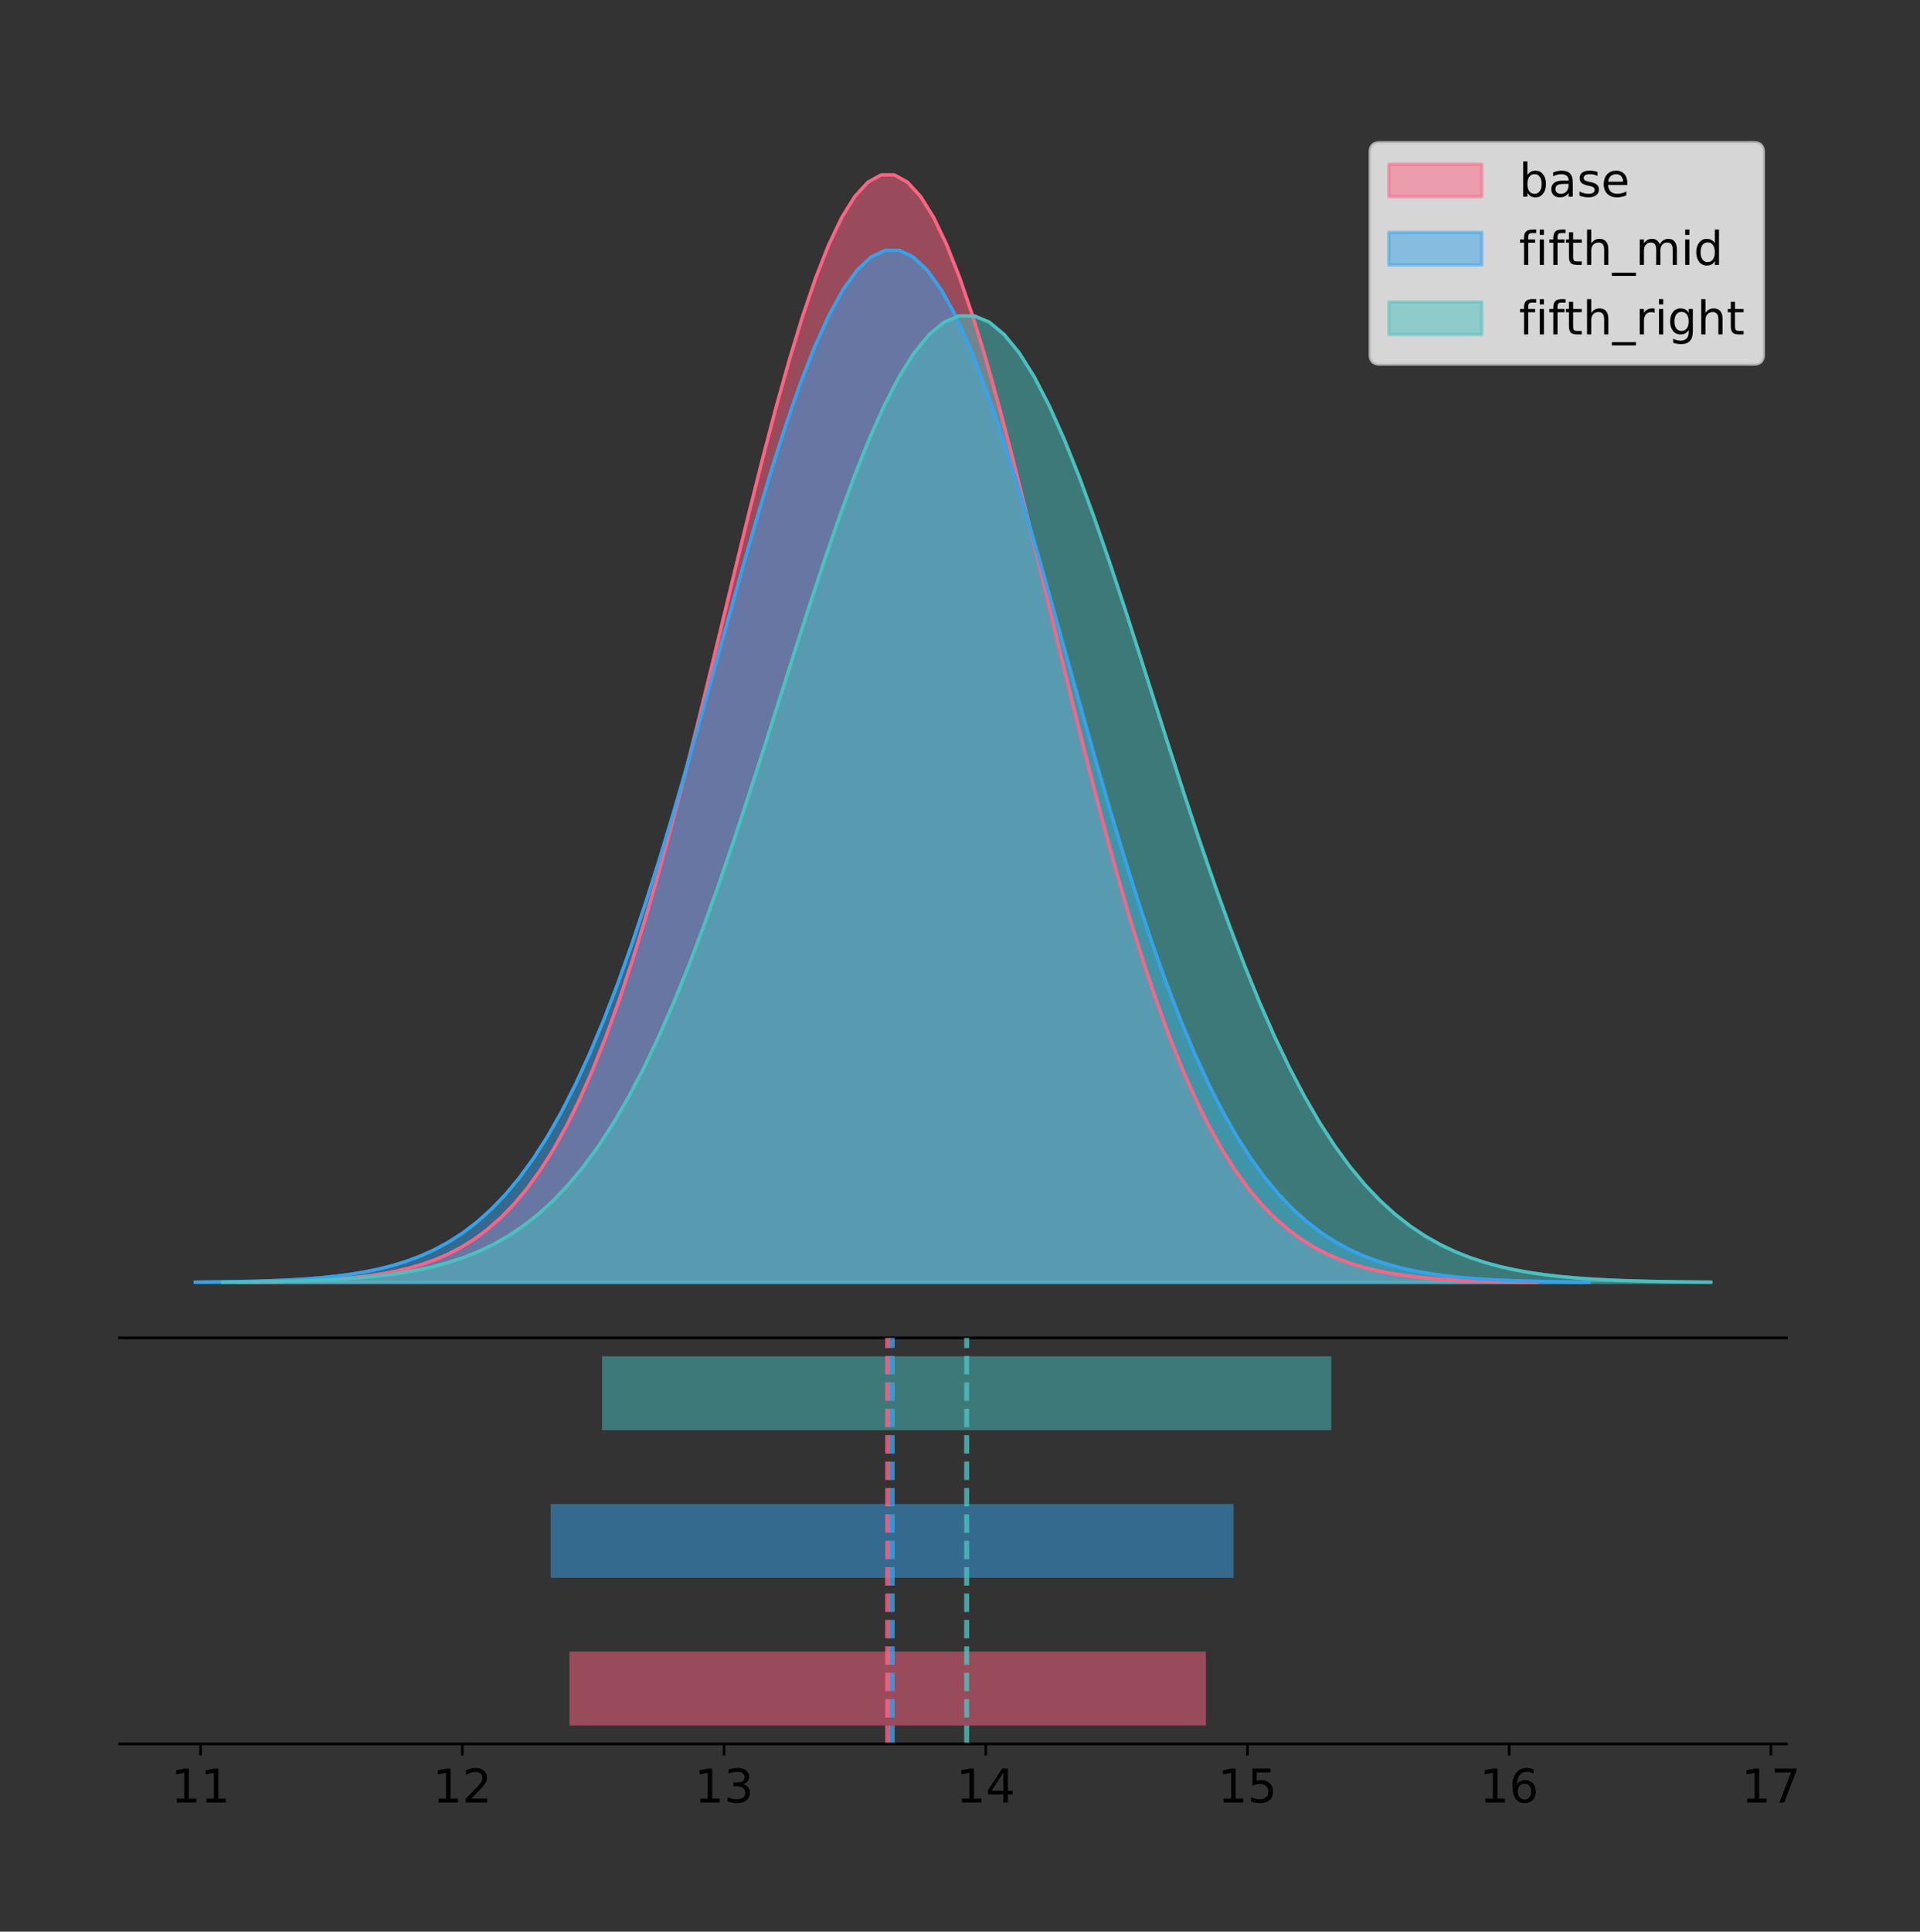 <?xml version="1.0" encoding="utf-8" standalone="no"?>
<!DOCTYPE svg PUBLIC "-//W3C//DTD SVG 1.1//EN"
  "http://www.w3.org/Graphics/SVG/1.1/DTD/svg11.dtd">
<!-- Created with matplotlib (https://matplotlib.org/) -->
<svg height="581.789pt" version="1.1" viewBox="0 0 578.407 581.789" width="578.407pt" xmlns="http://www.w3.org/2000/svg" xmlns:xlink="http://www.w3.org/1999/xlink">
 <rect x="0" y="0" width="578.407" height="581.789" fill="#333333" stroke="none"/>
 <defs>
  <style type="text/css">
*{stroke-linecap:butt;stroke-linejoin:round;}
  </style>
 </defs>
 <g id="figure_1">
  <g id="patch_1">
   <path d="M 0 581.789 
L 578.407 581.789 
L 578.407 0 
L 0 0 
z
" style="fill:none;"/>
  </g>
  <g id="axes_1">
   <g id="patch_2">
    <path d="M 36 402.93 
L 538.2 402.93 
L 538.2 36 
L 36 36 
z
" style="fill:none;"/>
   </g>
   <g id="PolyCollection_1">
    <defs>
     <path d="M 71.785 -195.538 
L 71.785 -195.65 
L 75.737 -195.692 
L 79.689 -195.749 
L 83.641 -195.825 
L 87.594 -195.925 
L 91.546 -196.058 
L 95.498 -196.23 
L 99.45 -196.455 
L 103.403 -196.744 
L 107.355 -197.115 
L 111.307 -197.585 
L 115.26 -198.179 
L 119.212 -198.923 
L 123.164 -199.848 
L 127.116 -200.99 
L 131.069 -202.39 
L 135.021 -204.093 
L 138.973 -206.151 
L 142.925 -208.617 
L 146.878 -211.552 
L 150.83 -215.017 
L 154.782 -219.078 
L 158.734 -223.801 
L 162.687 -229.25 
L 166.639 -235.488 
L 170.591 -242.572 
L 174.543 -250.552 
L 178.496 -259.468 
L 182.448 -269.344 
L 186.4 -280.192 
L 190.353 -292.002 
L 194.305 -304.744 
L 198.257 -318.365 
L 202.209 -332.786 
L 206.162 -347.901 
L 210.114 -363.58 
L 214.066 -379.667 
L 218.018 -395.98 
L 221.971 -412.318 
L 225.923 -428.462 
L 229.875 -444.18 
L 233.827 -459.23 
L 237.78 -473.372 
L 241.732 -486.366 
L 245.684 -497.987 
L 249.636 -508.025 
L 253.589 -516.294 
L 257.541 -522.64 
L 261.493 -526.94 
L 265.446 -529.111 
L 269.398 -529.111 
L 273.35 -526.94 
L 277.302 -522.64 
L 281.255 -516.294 
L 285.207 -508.025 
L 289.159 -497.987 
L 293.111 -486.366 
L 297.064 -473.372 
L 301.016 -459.23 
L 304.968 -444.18 
L 308.92 -428.462 
L 312.873 -412.318 
L 316.825 -395.98 
L 320.777 -379.667 
L 324.729 -363.58 
L 328.682 -347.901 
L 332.634 -332.786 
L 336.586 -318.365 
L 340.538 -304.744 
L 344.491 -292.002 
L 348.443 -280.192 
L 352.395 -269.344 
L 356.348 -259.468 
L 360.3 -250.552 
L 364.252 -242.572 
L 368.204 -235.488 
L 372.157 -229.25 
L 376.109 -223.801 
L 380.061 -219.078 
L 384.013 -215.017 
L 387.966 -211.552 
L 391.918 -208.617 
L 395.87 -206.151 
L 399.822 -204.093 
L 403.775 -202.39 
L 407.727 -200.99 
L 411.679 -199.848 
L 415.631 -198.923 
L 419.584 -198.179 
L 423.536 -197.585 
L 427.488 -197.115 
L 431.441 -196.744 
L 435.393 -196.455 
L 439.345 -196.23 
L 443.297 -196.058 
L 447.25 -195.925 
L 451.202 -195.825 
L 455.154 -195.749 
L 459.106 -195.692 
L 463.059 -195.65 
L 463.059 -195.538 
L 463.059 -195.538 
L 459.106 -195.538 
L 455.154 -195.538 
L 451.202 -195.538 
L 447.25 -195.538 
L 443.297 -195.538 
L 439.345 -195.538 
L 435.393 -195.538 
L 431.441 -195.538 
L 427.488 -195.538 
L 423.536 -195.538 
L 419.584 -195.538 
L 415.631 -195.538 
L 411.679 -195.538 
L 407.727 -195.538 
L 403.775 -195.538 
L 399.822 -195.538 
L 395.87 -195.538 
L 391.918 -195.538 
L 387.966 -195.538 
L 384.013 -195.538 
L 380.061 -195.538 
L 376.109 -195.538 
L 372.157 -195.538 
L 368.204 -195.538 
L 364.252 -195.538 
L 360.3 -195.538 
L 356.348 -195.538 
L 352.395 -195.538 
L 348.443 -195.538 
L 344.491 -195.538 
L 340.538 -195.538 
L 336.586 -195.538 
L 332.634 -195.538 
L 328.682 -195.538 
L 324.729 -195.538 
L 320.777 -195.538 
L 316.825 -195.538 
L 312.873 -195.538 
L 308.92 -195.538 
L 304.968 -195.538 
L 301.016 -195.538 
L 297.064 -195.538 
L 293.111 -195.538 
L 289.159 -195.538 
L 285.207 -195.538 
L 281.255 -195.538 
L 277.302 -195.538 
L 273.35 -195.538 
L 269.398 -195.538 
L 265.446 -195.538 
L 261.493 -195.538 
L 257.541 -195.538 
L 253.589 -195.538 
L 249.636 -195.538 
L 245.684 -195.538 
L 241.732 -195.538 
L 237.78 -195.538 
L 233.827 -195.538 
L 229.875 -195.538 
L 225.923 -195.538 
L 221.971 -195.538 
L 218.018 -195.538 
L 214.066 -195.538 
L 210.114 -195.538 
L 206.162 -195.538 
L 202.209 -195.538 
L 198.257 -195.538 
L 194.305 -195.538 
L 190.353 -195.538 
L 186.4 -195.538 
L 182.448 -195.538 
L 178.496 -195.538 
L 174.543 -195.538 
L 170.591 -195.538 
L 166.639 -195.538 
L 162.687 -195.538 
L 158.734 -195.538 
L 154.782 -195.538 
L 150.83 -195.538 
L 146.878 -195.538 
L 142.925 -195.538 
L 138.973 -195.538 
L 135.021 -195.538 
L 131.069 -195.538 
L 127.116 -195.538 
L 123.164 -195.538 
L 119.212 -195.538 
L 115.26 -195.538 
L 111.307 -195.538 
L 107.355 -195.538 
L 103.403 -195.538 
L 99.45 -195.538 
L 95.498 -195.538 
L 91.546 -195.538 
L 87.594 -195.538 
L 83.641 -195.538 
L 79.689 -195.538 
L 75.737 -195.538 
L 71.785 -195.538 
z
" id="me246fe7712" style="stroke:#ff6384;stroke-opacity:0.5;"/>
    </defs>
    <g clip-path="url(#pb7916dc311)">
     <use style="fill:#ff6384;fill-opacity:0.5;stroke:#ff6384;stroke-opacity:0.5;" x="0" xlink:href="#me246fe7712" y="581.789"/>
    </g>
   </g>
   <g id="PolyCollection_2">
    <defs>
     <path d="M 58.827 -195.538 
L 58.827 -195.642 
L 63.068 -195.682 
L 67.309 -195.735 
L 71.551 -195.805 
L 75.792 -195.899 
L 80.033 -196.022 
L 84.274 -196.183 
L 88.515 -196.393 
L 92.756 -196.662 
L 96.997 -197.007 
L 101.238 -197.446 
L 105.479 -197.999 
L 109.721 -198.692 
L 113.962 -199.554 
L 118.203 -200.619 
L 122.444 -201.923 
L 126.685 -203.511 
L 130.926 -205.428 
L 135.167 -207.726 
L 139.408 -210.461 
L 143.649 -213.69 
L 147.89 -217.475 
L 152.132 -221.876 
L 156.373 -226.954 
L 160.614 -232.767 
L 164.855 -239.369 
L 169.096 -246.806 
L 173.337 -255.114 
L 177.578 -264.318 
L 181.819 -274.427 
L 186.06 -285.432 
L 190.302 -297.307 
L 194.543 -310 
L 198.784 -323.438 
L 203.025 -337.524 
L 207.266 -352.136 
L 211.507 -367.127 
L 215.748 -382.329 
L 219.989 -397.554 
L 224.23 -412.599 
L 228.471 -427.246 
L 232.713 -441.271 
L 236.954 -454.45 
L 241.195 -466.559 
L 245.436 -477.388 
L 249.677 -486.742 
L 253.918 -494.449 
L 258.159 -500.362 
L 262.4 -504.369 
L 266.641 -506.393 
L 270.883 -506.393 
L 275.124 -504.369 
L 279.365 -500.362 
L 283.606 -494.449 
L 287.847 -486.742 
L 292.088 -477.388 
L 296.329 -466.559 
L 300.57 -454.45 
L 304.811 -441.271 
L 309.053 -427.246 
L 313.294 -412.599 
L 317.535 -397.554 
L 321.776 -382.329 
L 326.017 -367.127 
L 330.258 -352.136 
L 334.499 -337.524 
L 338.74 -323.438 
L 342.981 -310 
L 347.222 -297.307 
L 351.464 -285.432 
L 355.705 -274.427 
L 359.946 -264.318 
L 364.187 -255.114 
L 368.428 -246.806 
L 372.669 -239.369 
L 376.91 -232.767 
L 381.151 -226.954 
L 385.392 -221.876 
L 389.634 -217.475 
L 393.875 -213.69 
L 398.116 -210.461 
L 402.357 -207.726 
L 406.598 -205.428 
L 410.839 -203.511 
L 415.08 -201.923 
L 419.321 -200.619 
L 423.562 -199.554 
L 427.803 -198.692 
L 432.045 -197.999 
L 436.286 -197.446 
L 440.527 -197.007 
L 444.768 -196.662 
L 449.009 -196.393 
L 453.25 -196.183 
L 457.491 -196.022 
L 461.732 -195.899 
L 465.973 -195.805 
L 470.215 -195.735 
L 474.456 -195.682 
L 478.697 -195.642 
L 478.697 -195.538 
L 478.697 -195.538 
L 474.456 -195.538 
L 470.215 -195.538 
L 465.973 -195.538 
L 461.732 -195.538 
L 457.491 -195.538 
L 453.25 -195.538 
L 449.009 -195.538 
L 444.768 -195.538 
L 440.527 -195.538 
L 436.286 -195.538 
L 432.045 -195.538 
L 427.803 -195.538 
L 423.562 -195.538 
L 419.321 -195.538 
L 415.08 -195.538 
L 410.839 -195.538 
L 406.598 -195.538 
L 402.357 -195.538 
L 398.116 -195.538 
L 393.875 -195.538 
L 389.634 -195.538 
L 385.392 -195.538 
L 381.151 -195.538 
L 376.91 -195.538 
L 372.669 -195.538 
L 368.428 -195.538 
L 364.187 -195.538 
L 359.946 -195.538 
L 355.705 -195.538 
L 351.464 -195.538 
L 347.222 -195.538 
L 342.981 -195.538 
L 338.74 -195.538 
L 334.499 -195.538 
L 330.258 -195.538 
L 326.017 -195.538 
L 321.776 -195.538 
L 317.535 -195.538 
L 313.294 -195.538 
L 309.053 -195.538 
L 304.811 -195.538 
L 300.57 -195.538 
L 296.329 -195.538 
L 292.088 -195.538 
L 287.847 -195.538 
L 283.606 -195.538 
L 279.365 -195.538 
L 275.124 -195.538 
L 270.883 -195.538 
L 266.641 -195.538 
L 262.4 -195.538 
L 258.159 -195.538 
L 253.918 -195.538 
L 249.677 -195.538 
L 245.436 -195.538 
L 241.195 -195.538 
L 236.954 -195.538 
L 232.713 -195.538 
L 228.471 -195.538 
L 224.23 -195.538 
L 219.989 -195.538 
L 215.748 -195.538 
L 211.507 -195.538 
L 207.266 -195.538 
L 203.025 -195.538 
L 198.784 -195.538 
L 194.543 -195.538 
L 190.302 -195.538 
L 186.06 -195.538 
L 181.819 -195.538 
L 177.578 -195.538 
L 173.337 -195.538 
L 169.096 -195.538 
L 164.855 -195.538 
L 160.614 -195.538 
L 156.373 -195.538 
L 152.132 -195.538 
L 147.89 -195.538 
L 143.649 -195.538 
L 139.408 -195.538 
L 135.167 -195.538 
L 130.926 -195.538 
L 126.685 -195.538 
L 122.444 -195.538 
L 118.203 -195.538 
L 113.962 -195.538 
L 109.721 -195.538 
L 105.479 -195.538 
L 101.238 -195.538 
L 96.997 -195.538 
L 92.756 -195.538 
L 88.515 -195.538 
L 84.274 -195.538 
L 80.033 -195.538 
L 75.792 -195.538 
L 71.551 -195.538 
L 67.309 -195.538 
L 63.068 -195.538 
L 58.827 -195.538 
z
" id="mc175e17324" style="stroke:#36a2eb;stroke-opacity:0.5;"/>
    </defs>
    <g clip-path="url(#pb7916dc311)">
     <use style="fill:#36a2eb;fill-opacity:0.5;stroke:#36a2eb;stroke-opacity:0.5;" x="0" xlink:href="#mc175e17324" y="581.789"/>
    </g>
   </g>
   <g id="PolyCollection_3">
    <defs>
     <path d="M 67.046 -195.538 
L 67.046 -195.636 
L 71.574 -195.673 
L 76.103 -195.722 
L 80.631 -195.788 
L 85.16 -195.876 
L 89.688 -195.991 
L 94.217 -196.142 
L 98.745 -196.338 
L 103.274 -196.591 
L 107.803 -196.914 
L 112.331 -197.325 
L 116.86 -197.843 
L 121.388 -198.492 
L 125.917 -199.299 
L 130.445 -200.296 
L 134.974 -201.518 
L 139.502 -203.005 
L 144.031 -204.8 
L 148.56 -206.953 
L 153.088 -209.514 
L 157.617 -212.538 
L 162.145 -216.082 
L 166.674 -220.204 
L 171.202 -224.96 
L 175.731 -230.404 
L 180.259 -236.587 
L 184.788 -243.551 
L 189.317 -251.332 
L 193.845 -259.952 
L 198.374 -269.419 
L 202.902 -279.726 
L 207.431 -290.847 
L 211.959 -302.735 
L 216.488 -315.32 
L 221.016 -328.512 
L 225.545 -342.196 
L 230.074 -356.235 
L 234.602 -370.472 
L 239.131 -384.731 
L 243.659 -398.821 
L 248.188 -412.538 
L 252.716 -425.673 
L 257.245 -438.015 
L 261.774 -449.356 
L 266.302 -459.498 
L 270.831 -468.258 
L 275.359 -475.475 
L 279.888 -481.013 
L 284.416 -484.766 
L 288.945 -486.661 
L 293.473 -486.661 
L 298.002 -484.766 
L 302.531 -481.013 
L 307.059 -475.475 
L 311.588 -468.258 
L 316.116 -459.498 
L 320.645 -449.356 
L 325.173 -438.015 
L 329.702 -425.673 
L 334.23 -412.538 
L 338.759 -398.821 
L 343.288 -384.731 
L 347.816 -370.472 
L 352.345 -356.235 
L 356.873 -342.196 
L 361.402 -328.512 
L 365.93 -315.32 
L 370.459 -302.735 
L 374.987 -290.847 
L 379.516 -279.726 
L 384.045 -269.419 
L 388.573 -259.952 
L 393.102 -251.332 
L 397.63 -243.551 
L 402.159 -236.587 
L 406.687 -230.404 
L 411.216 -224.96 
L 415.744 -220.204 
L 420.273 -216.082 
L 424.802 -212.538 
L 429.33 -209.514 
L 433.859 -206.953 
L 438.387 -204.8 
L 442.916 -203.005 
L 447.444 -201.518 
L 451.973 -200.296 
L 456.501 -199.299 
L 461.03 -198.492 
L 465.559 -197.843 
L 470.087 -197.325 
L 474.616 -196.914 
L 479.144 -196.591 
L 483.673 -196.338 
L 488.201 -196.142 
L 492.73 -195.991 
L 497.258 -195.876 
L 501.787 -195.788 
L 506.316 -195.722 
L 510.844 -195.673 
L 515.373 -195.636 
L 515.373 -195.538 
L 515.373 -195.538 
L 510.844 -195.538 
L 506.316 -195.538 
L 501.787 -195.538 
L 497.258 -195.538 
L 492.73 -195.538 
L 488.201 -195.538 
L 483.673 -195.538 
L 479.144 -195.538 
L 474.616 -195.538 
L 470.087 -195.538 
L 465.559 -195.538 
L 461.03 -195.538 
L 456.501 -195.538 
L 451.973 -195.538 
L 447.444 -195.538 
L 442.916 -195.538 
L 438.387 -195.538 
L 433.859 -195.538 
L 429.33 -195.538 
L 424.802 -195.538 
L 420.273 -195.538 
L 415.744 -195.538 
L 411.216 -195.538 
L 406.687 -195.538 
L 402.159 -195.538 
L 397.63 -195.538 
L 393.102 -195.538 
L 388.573 -195.538 
L 384.045 -195.538 
L 379.516 -195.538 
L 374.987 -195.538 
L 370.459 -195.538 
L 365.93 -195.538 
L 361.402 -195.538 
L 356.873 -195.538 
L 352.345 -195.538 
L 347.816 -195.538 
L 343.288 -195.538 
L 338.759 -195.538 
L 334.23 -195.538 
L 329.702 -195.538 
L 325.173 -195.538 
L 320.645 -195.538 
L 316.116 -195.538 
L 311.588 -195.538 
L 307.059 -195.538 
L 302.531 -195.538 
L 298.002 -195.538 
L 293.473 -195.538 
L 288.945 -195.538 
L 284.416 -195.538 
L 279.888 -195.538 
L 275.359 -195.538 
L 270.831 -195.538 
L 266.302 -195.538 
L 261.774 -195.538 
L 257.245 -195.538 
L 252.716 -195.538 
L 248.188 -195.538 
L 243.659 -195.538 
L 239.131 -195.538 
L 234.602 -195.538 
L 230.074 -195.538 
L 225.545 -195.538 
L 221.016 -195.538 
L 216.488 -195.538 
L 211.959 -195.538 
L 207.431 -195.538 
L 202.902 -195.538 
L 198.374 -195.538 
L 193.845 -195.538 
L 189.317 -195.538 
L 184.788 -195.538 
L 180.259 -195.538 
L 175.731 -195.538 
L 171.202 -195.538 
L 166.674 -195.538 
L 162.145 -195.538 
L 157.617 -195.538 
L 153.088 -195.538 
L 148.56 -195.538 
L 144.031 -195.538 
L 139.502 -195.538 
L 134.974 -195.538 
L 130.445 -195.538 
L 125.917 -195.538 
L 121.388 -195.538 
L 116.86 -195.538 
L 112.331 -195.538 
L 107.803 -195.538 
L 103.274 -195.538 
L 98.745 -195.538 
L 94.217 -195.538 
L 89.688 -195.538 
L 85.16 -195.538 
L 80.631 -195.538 
L 76.103 -195.538 
L 71.574 -195.538 
L 67.046 -195.538 
z
" id="m62962bca58" style="stroke:#4bc0c0;stroke-opacity:0.5;"/>
    </defs>
    <g clip-path="url(#pb7916dc311)">
     <use style="fill:#4bc0c0;fill-opacity:0.5;stroke:#4bc0c0;stroke-opacity:0.5;" x="0" xlink:href="#m62962bca58" y="581.789"/>
    </g>
   </g>
   <g id="line2d_1">
    <path clip-path="url(#pb7916dc311)" d="M 71.785 386.139 
L 75.737 386.097 
L 79.689 386.04 
L 83.641 385.965 
L 87.594 385.864 
L 91.546 385.732 
L 95.498 385.559 
L 99.45 385.334 
L 103.403 385.045 
L 107.355 384.675 
L 111.307 384.204 
L 115.26 383.61 
L 119.212 382.867 
L 123.164 381.941 
L 127.116 380.799 
L 131.069 379.399 
L 135.021 377.696 
L 138.973 375.639 
L 142.925 373.172 
L 146.878 370.238 
L 150.83 366.772 
L 154.782 362.711 
L 158.734 357.989 
L 162.687 352.539 
L 166.639 346.301 
L 170.591 339.217 
L 174.543 331.237 
L 178.496 322.322 
L 182.448 312.445 
L 186.4 301.597 
L 190.353 289.787 
L 194.305 277.045 
L 198.257 263.424 
L 202.209 249.004 
L 206.162 233.888 
L 210.114 218.209 
L 214.066 202.123 
L 218.018 185.809 
L 221.971 169.471 
L 225.923 153.327 
L 229.875 137.61 
L 233.827 122.559 
L 237.78 108.418 
L 241.732 95.423 
L 245.684 83.803 
L 249.636 73.765 
L 253.589 65.495 
L 257.541 59.15 
L 261.493 54.85 
L 265.446 52.679 
L 269.398 52.679 
L 273.35 54.85 
L 277.302 59.15 
L 281.255 65.495 
L 285.207 73.765 
L 289.159 83.803 
L 293.111 95.423 
L 297.064 108.418 
L 301.016 122.559 
L 304.968 137.61 
L 308.92 153.327 
L 312.873 169.471 
L 316.825 185.809 
L 320.777 202.123 
L 324.729 218.209 
L 328.682 233.888 
L 332.634 249.004 
L 336.586 263.424 
L 340.538 277.045 
L 344.491 289.787 
L 348.443 301.597 
L 352.395 312.445 
L 356.348 322.322 
L 360.3 331.237 
L 364.252 339.217 
L 368.204 346.301 
L 372.157 352.539 
L 376.109 357.989 
L 380.061 362.711 
L 384.013 366.772 
L 387.966 370.238 
L 391.918 373.172 
L 395.87 375.639 
L 399.822 377.696 
L 403.775 379.399 
L 407.727 380.799 
L 411.679 381.941 
L 415.631 382.867 
L 419.584 383.61 
L 423.536 384.204 
L 427.488 384.675 
L 431.441 385.045 
L 435.393 385.334 
L 439.345 385.559 
L 443.297 385.732 
L 447.25 385.864 
L 451.202 385.965 
L 455.154 386.04 
L 459.106 386.097 
L 463.059 386.139 
" style="fill:none;stroke:#ff6384;stroke-linecap:square;"/>
   </g>
   <g id="line2d_2">
    <path clip-path="url(#pb7916dc311)" d="M 58.827 386.147 
L 63.068 386.108 
L 67.309 386.055 
L 71.551 385.984 
L 75.792 385.89 
L 80.033 385.767 
L 84.274 385.606 
L 88.515 385.397 
L 92.756 385.127 
L 96.997 384.782 
L 101.238 384.344 
L 105.479 383.79 
L 109.721 383.097 
L 113.962 382.235 
L 118.203 381.171 
L 122.444 379.866 
L 126.685 378.279 
L 130.926 376.361 
L 135.167 374.063 
L 139.408 371.328 
L 143.649 368.099 
L 147.89 364.315 
L 152.132 359.914 
L 156.373 354.835 
L 160.614 349.022 
L 164.855 342.42 
L 169.096 334.984 
L 173.337 326.676 
L 177.578 317.472 
L 181.819 307.363 
L 186.06 296.357 
L 190.302 284.482 
L 194.543 271.789 
L 198.784 258.351 
L 203.025 244.265 
L 207.266 229.654 
L 211.507 214.663 
L 215.748 199.461 
L 219.989 184.235 
L 224.23 169.19 
L 228.471 154.543 
L 232.713 140.518 
L 236.954 127.34 
L 241.195 115.23 
L 245.436 104.401 
L 249.677 95.047 
L 253.918 87.341 
L 258.159 81.427 
L 262.4 77.42 
L 266.641 75.397 
L 270.883 75.397 
L 275.124 77.42 
L 279.365 81.427 
L 283.606 87.341 
L 287.847 95.047 
L 292.088 104.401 
L 296.329 115.23 
L 300.57 127.34 
L 304.811 140.518 
L 309.053 154.543 
L 313.294 169.19 
L 317.535 184.235 
L 321.776 199.461 
L 326.017 214.663 
L 330.258 229.654 
L 334.499 244.265 
L 338.74 258.351 
L 342.981 271.789 
L 347.222 284.482 
L 351.464 296.357 
L 355.705 307.363 
L 359.946 317.472 
L 364.187 326.676 
L 368.428 334.984 
L 372.669 342.42 
L 376.91 349.022 
L 381.151 354.835 
L 385.392 359.914 
L 389.634 364.315 
L 393.875 368.099 
L 398.116 371.328 
L 402.357 374.063 
L 406.598 376.361 
L 410.839 378.279 
L 415.08 379.866 
L 419.321 381.171 
L 423.562 382.235 
L 427.803 383.097 
L 432.045 383.79 
L 436.286 384.344 
L 440.527 384.782 
L 444.768 385.127 
L 449.009 385.397 
L 453.25 385.606 
L 457.491 385.767 
L 461.732 385.89 
L 465.973 385.984 
L 470.215 386.055 
L 474.456 386.108 
L 478.697 386.147 
" style="fill:none;stroke:#36a2eb;stroke-linecap:square;"/>
   </g>
   <g id="line2d_3">
    <path clip-path="url(#pb7916dc311)" d="M 67.046 386.154 
L 71.574 386.117 
L 76.103 386.067 
L 80.631 386.001 
L 85.16 385.913 
L 89.688 385.798 
L 94.217 385.647 
L 98.745 385.451 
L 103.274 385.199 
L 107.803 384.875 
L 112.331 384.465 
L 116.86 383.946 
L 121.388 383.297 
L 125.917 382.49 
L 130.445 381.493 
L 134.974 380.271 
L 139.502 378.785 
L 144.031 376.989 
L 148.56 374.837 
L 153.088 372.276 
L 157.617 369.251 
L 162.145 365.707 
L 166.674 361.585 
L 171.202 356.83 
L 175.731 351.385 
L 180.259 345.203 
L 184.788 338.238 
L 189.317 330.457 
L 193.845 321.838 
L 198.374 312.37 
L 202.902 302.063 
L 207.431 290.942 
L 211.959 279.055 
L 216.488 266.469 
L 221.016 253.278 
L 225.545 239.594 
L 230.074 225.554 
L 234.602 211.317 
L 239.131 197.058 
L 243.659 182.968 
L 248.188 169.251 
L 252.716 156.116 
L 257.245 143.774 
L 261.774 132.434 
L 266.302 122.292 
L 270.831 113.531 
L 275.359 106.314 
L 279.888 100.776 
L 284.416 97.023 
L 288.945 95.128 
L 293.473 95.128 
L 298.002 97.023 
L 302.531 100.776 
L 307.059 106.314 
L 311.588 113.531 
L 316.116 122.292 
L 320.645 132.434 
L 325.173 143.774 
L 329.702 156.116 
L 334.23 169.251 
L 338.759 182.968 
L 343.288 197.058 
L 347.816 211.317 
L 352.345 225.554 
L 356.873 239.594 
L 361.402 253.278 
L 365.93 266.469 
L 370.459 279.055 
L 374.987 290.942 
L 379.516 302.063 
L 384.045 312.37 
L 388.573 321.838 
L 393.102 330.457 
L 397.63 338.238 
L 402.159 345.203 
L 406.687 351.385 
L 411.216 356.83 
L 415.744 361.585 
L 420.273 365.707 
L 424.802 369.251 
L 429.33 372.276 
L 433.859 374.837 
L 438.387 376.989 
L 442.916 378.785 
L 447.444 380.271 
L 451.973 381.493 
L 456.501 382.49 
L 461.03 383.297 
L 465.559 383.946 
L 470.087 384.465 
L 474.616 384.875 
L 479.144 385.199 
L 483.673 385.451 
L 488.201 385.647 
L 492.73 385.798 
L 497.258 385.913 
L 501.787 386.001 
L 506.316 386.067 
L 510.844 386.117 
L 515.373 386.154 
" style="fill:none;stroke:#4bc0c0;stroke-linecap:square;"/>
   </g>
   <g id="patch_3">
    <path d="M 36 402.93 
L 538.2 402.93 
" style="fill:none;stroke:#000000;stroke-linecap:square;stroke-linejoin:miter;stroke-width:0.8;"/>
   </g>
   <g id="legend_1">
    <g id="patch_4">
     <path d="M 415.602 109.627 
L 528.4 109.627 
Q 531.2 109.627 531.2 106.827 
L 531.2 45.8 
Q 531.2 43 528.4 43 
L 415.602 43 
Q 412.802 43 412.802 45.8 
L 412.802 106.827 
Q 412.802 109.627 415.602 109.627 
z
" style="fill:#ffffff;opacity:0.8;stroke:#cccccc;stroke-linejoin:miter;"/>
    </g>
    <g id="patch_5">
     <path d="M 418.402 59.238 
L 446.402 59.238 
L 446.402 49.438 
L 418.402 49.438 
z
" style="fill:#ff6384;opacity:0.5;stroke:#ff6384;stroke-linejoin:miter;"/>
    </g>
    <g id="text_1">
     <!-- base -->
     <defs>
      <path d="M 48.688 27.297 
Q 48.688 37.203 44.609 42.844 
Q 40.531 48.484 33.406 48.484 
Q 26.266 48.484 22.188 42.844 
Q 18.109 37.203 18.109 27.297 
Q 18.109 17.391 22.188 11.75 
Q 26.266 6.109 33.406 6.109 
Q 40.531 6.109 44.609 11.75 
Q 48.688 17.391 48.688 27.297 
z
M 18.109 46.391 
Q 20.953 51.266 25.266 53.625 
Q 29.594 56 35.594 56 
Q 45.562 56 51.781 48.094 
Q 58.016 40.188 58.016 27.297 
Q 58.016 14.406 51.781 6.484 
Q 45.562 -1.422 35.594 -1.422 
Q 29.594 -1.422 25.266 0.953 
Q 20.953 3.328 18.109 8.203 
L 18.109 0 
L 9.078 0 
L 9.078 75.984 
L 18.109 75.984 
z
" id="DejaVuSans-98"/>
      <path d="M 34.281 27.484 
Q 23.391 27.484 19.188 25 
Q 14.984 22.516 14.984 16.5 
Q 14.984 11.719 18.141 8.906 
Q 21.297 6.109 26.703 6.109 
Q 34.188 6.109 38.703 11.406 
Q 43.219 16.703 43.219 25.484 
L 43.219 27.484 
z
M 52.203 31.203 
L 52.203 0 
L 43.219 0 
L 43.219 8.297 
Q 40.141 3.328 35.547 0.953 
Q 30.953 -1.422 24.312 -1.422 
Q 15.922 -1.422 10.953 3.297 
Q 6 8.016 6 15.922 
Q 6 25.141 12.172 29.828 
Q 18.359 34.516 30.609 34.516 
L 43.219 34.516 
L 43.219 35.406 
Q 43.219 41.609 39.141 45 
Q 35.062 48.391 27.688 48.391 
Q 23 48.391 18.547 47.266 
Q 14.109 46.141 10.016 43.891 
L 10.016 52.203 
Q 14.938 54.109 19.578 55.047 
Q 24.219 56 28.609 56 
Q 40.484 56 46.344 49.844 
Q 52.203 43.703 52.203 31.203 
z
" id="DejaVuSans-97"/>
      <path d="M 44.281 53.078 
L 44.281 44.578 
Q 40.484 46.531 36.375 47.5 
Q 32.281 48.484 27.875 48.484 
Q 21.188 48.484 17.844 46.438 
Q 14.5 44.391 14.5 40.281 
Q 14.5 37.156 16.891 35.375 
Q 19.281 33.594 26.516 31.984 
L 29.594 31.297 
Q 39.156 29.25 43.188 25.516 
Q 47.219 21.781 47.219 15.094 
Q 47.219 7.469 41.188 3.016 
Q 35.156 -1.422 24.609 -1.422 
Q 20.219 -1.422 15.453 -0.562 
Q 10.688 0.297 5.422 2 
L 5.422 11.281 
Q 10.406 8.688 15.234 7.391 
Q 20.062 6.109 24.812 6.109 
Q 31.156 6.109 34.562 8.281 
Q 37.984 10.453 37.984 14.406 
Q 37.984 18.062 35.516 20.016 
Q 33.062 21.969 24.703 23.781 
L 21.578 24.516 
Q 13.234 26.266 9.516 29.906 
Q 5.812 33.547 5.812 39.891 
Q 5.812 47.609 11.281 51.797 
Q 16.75 56 26.812 56 
Q 31.781 56 36.172 55.266 
Q 40.578 54.547 44.281 53.078 
z
" id="DejaVuSans-115"/>
      <path d="M 56.203 29.594 
L 56.203 25.203 
L 14.891 25.203 
Q 15.484 15.922 20.484 11.062 
Q 25.484 6.203 34.422 6.203 
Q 39.594 6.203 44.453 7.469 
Q 49.312 8.734 54.109 11.281 
L 54.109 2.781 
Q 49.266 0.734 44.188 -0.344 
Q 39.109 -1.422 33.891 -1.422 
Q 20.797 -1.422 13.156 6.188 
Q 5.516 13.812 5.516 26.812 
Q 5.516 40.234 12.766 48.109 
Q 20.016 56 32.328 56 
Q 43.359 56 49.781 48.891 
Q 56.203 41.797 56.203 29.594 
z
M 47.219 32.234 
Q 47.125 39.594 43.094 43.984 
Q 39.062 48.391 32.422 48.391 
Q 24.906 48.391 20.391 44.141 
Q 15.875 39.891 15.188 32.172 
z
" id="DejaVuSans-101"/>
     </defs>
     <g transform="translate(457.602 59.238)scale(0.14 -0.14)">
      <use xlink:href="#DejaVuSans-98"/>
      <use x="63.477" xlink:href="#DejaVuSans-97"/>
      <use x="124.756" xlink:href="#DejaVuSans-115"/>
      <use x="176.855" xlink:href="#DejaVuSans-101"/>
     </g>
    </g>
    <g id="patch_6">
     <path d="M 418.402 79.787 
L 446.402 79.787 
L 446.402 69.987 
L 418.402 69.987 
z
" style="fill:#36a2eb;opacity:0.5;stroke:#36a2eb;stroke-linejoin:miter;"/>
    </g>
    <g id="text_2">
     <!-- fifth_mid -->
     <defs>
      <path d="M 37.109 75.984 
L 37.109 68.5 
L 28.516 68.5 
Q 23.688 68.5 21.797 66.547 
Q 19.922 64.594 19.922 59.516 
L 19.922 54.688 
L 34.719 54.688 
L 34.719 47.703 
L 19.922 47.703 
L 19.922 0 
L 10.891 0 
L 10.891 47.703 
L 2.297 47.703 
L 2.297 54.688 
L 10.891 54.688 
L 10.891 58.5 
Q 10.891 67.625 15.141 71.797 
Q 19.391 75.984 28.609 75.984 
z
" id="DejaVuSans-102"/>
      <path d="M 9.422 54.688 
L 18.406 54.688 
L 18.406 0 
L 9.422 0 
z
M 9.422 75.984 
L 18.406 75.984 
L 18.406 64.594 
L 9.422 64.594 
z
" id="DejaVuSans-105"/>
      <path d="M 18.312 70.219 
L 18.312 54.688 
L 36.812 54.688 
L 36.812 47.703 
L 18.312 47.703 
L 18.312 18.016 
Q 18.312 11.328 20.141 9.422 
Q 21.969 7.516 27.594 7.516 
L 36.812 7.516 
L 36.812 0 
L 27.594 0 
Q 17.188 0 13.234 3.875 
Q 9.281 7.766 9.281 18.016 
L 9.281 47.703 
L 2.688 47.703 
L 2.688 54.688 
L 9.281 54.688 
L 9.281 70.219 
z
" id="DejaVuSans-116"/>
      <path d="M 54.891 33.016 
L 54.891 0 
L 45.906 0 
L 45.906 32.719 
Q 45.906 40.484 42.875 44.328 
Q 39.844 48.188 33.797 48.188 
Q 26.516 48.188 22.312 43.547 
Q 18.109 38.922 18.109 30.906 
L 18.109 0 
L 9.078 0 
L 9.078 75.984 
L 18.109 75.984 
L 18.109 46.188 
Q 21.344 51.125 25.703 53.562 
Q 30.078 56 35.797 56 
Q 45.219 56 50.047 50.172 
Q 54.891 44.344 54.891 33.016 
z
" id="DejaVuSans-104"/>
      <path d="M 50.984 -16.609 
L 50.984 -23.578 
L -0.984 -23.578 
L -0.984 -16.609 
z
" id="DejaVuSans-95"/>
      <path d="M 52 44.188 
Q 55.375 50.25 60.062 53.125 
Q 64.75 56 71.094 56 
Q 79.641 56 84.281 50.016 
Q 88.922 44.047 88.922 33.016 
L 88.922 0 
L 79.891 0 
L 79.891 32.719 
Q 79.891 40.578 77.094 44.375 
Q 74.312 48.188 68.609 48.188 
Q 61.625 48.188 57.562 43.547 
Q 53.516 38.922 53.516 30.906 
L 53.516 0 
L 44.484 0 
L 44.484 32.719 
Q 44.484 40.625 41.703 44.406 
Q 38.922 48.188 33.109 48.188 
Q 26.219 48.188 22.156 43.531 
Q 18.109 38.875 18.109 30.906 
L 18.109 0 
L 9.078 0 
L 9.078 54.688 
L 18.109 54.688 
L 18.109 46.188 
Q 21.188 51.219 25.484 53.609 
Q 29.781 56 35.688 56 
Q 41.656 56 45.828 52.969 
Q 50 49.953 52 44.188 
z
" id="DejaVuSans-109"/>
      <path d="M 45.406 46.391 
L 45.406 75.984 
L 54.391 75.984 
L 54.391 0 
L 45.406 0 
L 45.406 8.203 
Q 42.578 3.328 38.25 0.953 
Q 33.938 -1.422 27.875 -1.422 
Q 17.969 -1.422 11.734 6.484 
Q 5.516 14.406 5.516 27.297 
Q 5.516 40.188 11.734 48.094 
Q 17.969 56 27.875 56 
Q 33.938 56 38.25 53.625 
Q 42.578 51.266 45.406 46.391 
z
M 14.797 27.297 
Q 14.797 17.391 18.875 11.75 
Q 22.953 6.109 30.078 6.109 
Q 37.203 6.109 41.297 11.75 
Q 45.406 17.391 45.406 27.297 
Q 45.406 37.203 41.297 42.844 
Q 37.203 48.484 30.078 48.484 
Q 22.953 48.484 18.875 42.844 
Q 14.797 37.203 14.797 27.297 
z
" id="DejaVuSans-100"/>
     </defs>
     <g transform="translate(457.602 79.787)scale(0.14 -0.14)">
      <use xlink:href="#DejaVuSans-102"/>
      <use x="35.205" xlink:href="#DejaVuSans-105"/>
      <use x="62.988" xlink:href="#DejaVuSans-102"/>
      <use x="98.178" xlink:href="#DejaVuSans-116"/>
      <use x="137.387" xlink:href="#DejaVuSans-104"/>
      <use x="200.766" xlink:href="#DejaVuSans-95"/>
      <use x="250.766" xlink:href="#DejaVuSans-109"/>
      <use x="348.178" xlink:href="#DejaVuSans-105"/>
      <use x="375.961" xlink:href="#DejaVuSans-100"/>
     </g>
    </g>
    <g id="patch_7">
     <path d="M 418.402 100.726 
L 446.402 100.726 
L 446.402 90.926 
L 418.402 90.926 
z
" style="fill:#4bc0c0;opacity:0.5;stroke:#4bc0c0;stroke-linejoin:miter;"/>
    </g>
    <g id="text_3">
     <!-- fifth_right -->
     <defs>
      <path d="M 41.109 46.297 
Q 39.594 47.172 37.812 47.578 
Q 36.031 48 33.891 48 
Q 26.266 48 22.188 43.047 
Q 18.109 38.094 18.109 28.812 
L 18.109 0 
L 9.078 0 
L 9.078 54.688 
L 18.109 54.688 
L 18.109 46.188 
Q 20.953 51.172 25.484 53.578 
Q 30.031 56 36.531 56 
Q 37.453 56 38.578 55.875 
Q 39.703 55.766 41.062 55.516 
z
" id="DejaVuSans-114"/>
      <path d="M 45.406 27.984 
Q 45.406 37.75 41.375 43.109 
Q 37.359 48.484 30.078 48.484 
Q 22.859 48.484 18.828 43.109 
Q 14.797 37.75 14.797 27.984 
Q 14.797 18.266 18.828 12.891 
Q 22.859 7.516 30.078 7.516 
Q 37.359 7.516 41.375 12.891 
Q 45.406 18.266 45.406 27.984 
z
M 54.391 6.781 
Q 54.391 -7.172 48.188 -13.984 
Q 42 -20.797 29.203 -20.797 
Q 24.469 -20.797 20.266 -20.094 
Q 16.062 -19.391 12.109 -17.922 
L 12.109 -9.188 
Q 16.062 -11.328 19.922 -12.344 
Q 23.781 -13.375 27.781 -13.375 
Q 36.625 -13.375 41.016 -8.766 
Q 45.406 -4.156 45.406 5.172 
L 45.406 9.625 
Q 42.625 4.781 38.281 2.391 
Q 33.938 0 27.875 0 
Q 17.828 0 11.672 7.656 
Q 5.516 15.328 5.516 27.984 
Q 5.516 40.672 11.672 48.328 
Q 17.828 56 27.875 56 
Q 33.938 56 38.281 53.609 
Q 42.625 51.219 45.406 46.391 
L 45.406 54.688 
L 54.391 54.688 
z
" id="DejaVuSans-103"/>
     </defs>
     <g transform="translate(457.602 100.726)scale(0.14 -0.14)">
      <use xlink:href="#DejaVuSans-102"/>
      <use x="35.205" xlink:href="#DejaVuSans-105"/>
      <use x="62.988" xlink:href="#DejaVuSans-102"/>
      <use x="98.178" xlink:href="#DejaVuSans-116"/>
      <use x="137.387" xlink:href="#DejaVuSans-104"/>
      <use x="200.766" xlink:href="#DejaVuSans-95"/>
      <use x="250.766" xlink:href="#DejaVuSans-114"/>
      <use x="291.879" xlink:href="#DejaVuSans-105"/>
      <use x="319.662" xlink:href="#DejaVuSans-103"/>
      <use x="383.139" xlink:href="#DejaVuSans-104"/>
      <use x="446.518" xlink:href="#DejaVuSans-116"/>
     </g>
    </g>
   </g>
  </g>
  <g id="axes_2">
   <g id="patch_8">
    <path d="M 36 525.24 
L 538.2 525.24 
L 538.2 402.93 
L 36 402.93 
z
" style="fill:none;"/>
   </g>
   <g id="patch_9">
    <path clip-path="url(#p9afeb1446c)" d="M 171.56 519.68 
L 363.284 519.68 
L 363.284 497.442 
L 171.56 497.442 
z
" style="fill:#ff6384;opacity:0.5;"/>
   </g>
   <g id="patch_10">
    <path clip-path="url(#p9afeb1446c)" d="M 165.894 475.204 
L 371.63 475.204 
L 371.63 452.966 
L 165.894 452.966 
z
" style="fill:#36a2eb;opacity:0.5;"/>
   </g>
   <g id="patch_11">
    <path clip-path="url(#p9afeb1446c)" d="M 181.369 430.728 
L 401.049 430.728 
L 401.049 408.49 
L 181.369 408.49 
z
" style="fill:#4bc0c0;opacity:0.5;"/>
   </g>
   <g id="matplotlib.axis_1">
    <g id="xtick_1">
     <g id="line2d_4">
      <defs>
       <path d="M 0 0 
L 0 3.5 
" id="mbb30151a06" style="stroke:#000000;stroke-width:0.8;"/>
      </defs>
      <g>
       <use style="stroke:#000000;stroke-width:0.8;" x="60.43" xlink:href="#mbb30151a06" y="525.24"/>
      </g>
     </g>
     <g id="text_4">
      <!-- 11 -->
      <defs>
       <path d="M 12.406 8.297 
L 28.516 8.297 
L 28.516 63.922 
L 10.984 60.406 
L 10.984 69.391 
L 28.422 72.906 
L 38.281 72.906 
L 38.281 8.297 
L 54.391 8.297 
L 54.391 0 
L 12.406 0 
z
" id="DejaVuSans-49"/>
      </defs>
      <g transform="translate(51.523 542.878)scale(0.14 -0.14)">
       <use xlink:href="#DejaVuSans-49"/>
       <use x="63.623" xlink:href="#DejaVuSans-49"/>
      </g>
     </g>
    </g>
    <g id="xtick_2">
     <g id="line2d_5">
      <g>
       <use style="stroke:#000000;stroke-width:0.8;" x="139.275" xlink:href="#mbb30151a06" y="525.24"/>
      </g>
     </g>
     <g id="text_5">
      <!-- 12 -->
      <defs>
       <path d="M 19.188 8.297 
L 53.609 8.297 
L 53.609 0 
L 7.328 0 
L 7.328 8.297 
Q 12.938 14.109 22.625 23.891 
Q 32.328 33.688 34.812 36.531 
Q 39.547 41.844 41.422 45.531 
Q 43.312 49.219 43.312 52.781 
Q 43.312 58.594 39.234 62.25 
Q 35.156 65.922 28.609 65.922 
Q 23.969 65.922 18.812 64.312 
Q 13.672 62.703 7.812 59.422 
L 7.812 69.391 
Q 13.766 71.781 18.938 73 
Q 24.125 74.219 28.422 74.219 
Q 39.75 74.219 46.484 68.547 
Q 53.219 62.891 53.219 53.422 
Q 53.219 48.922 51.531 44.891 
Q 49.859 40.875 45.406 35.406 
Q 44.188 33.984 37.641 27.219 
Q 31.109 20.453 19.188 8.297 
z
" id="DejaVuSans-50"/>
      </defs>
      <g transform="translate(130.368 542.878)scale(0.14 -0.14)">
       <use xlink:href="#DejaVuSans-49"/>
       <use x="63.623" xlink:href="#DejaVuSans-50"/>
      </g>
     </g>
    </g>
    <g id="xtick_3">
     <g id="line2d_6">
      <g>
       <use style="stroke:#000000;stroke-width:0.8;" x="218.12" xlink:href="#mbb30151a06" y="525.24"/>
      </g>
     </g>
     <g id="text_6">
      <!-- 13 -->
      <defs>
       <path d="M 40.578 39.312 
Q 47.656 37.797 51.625 33 
Q 55.609 28.219 55.609 21.188 
Q 55.609 10.406 48.188 4.484 
Q 40.766 -1.422 27.094 -1.422 
Q 22.516 -1.422 17.656 -0.516 
Q 12.797 0.391 7.625 2.203 
L 7.625 11.719 
Q 11.719 9.328 16.594 8.109 
Q 21.484 6.891 26.812 6.891 
Q 36.078 6.891 40.938 10.547 
Q 45.797 14.203 45.797 21.188 
Q 45.797 27.641 41.281 31.266 
Q 36.766 34.906 28.719 34.906 
L 20.219 34.906 
L 20.219 43.016 
L 29.109 43.016 
Q 36.375 43.016 40.234 45.922 
Q 44.094 48.828 44.094 54.297 
Q 44.094 59.906 40.109 62.906 
Q 36.141 65.922 28.719 65.922 
Q 24.656 65.922 20.016 65.031 
Q 15.375 64.156 9.812 62.312 
L 9.812 71.094 
Q 15.438 72.656 20.344 73.438 
Q 25.25 74.219 29.594 74.219 
Q 40.828 74.219 47.359 69.109 
Q 53.906 64.016 53.906 55.328 
Q 53.906 49.266 50.438 45.094 
Q 46.969 40.922 40.578 39.312 
z
" id="DejaVuSans-51"/>
      </defs>
      <g transform="translate(209.212 542.878)scale(0.14 -0.14)">
       <use xlink:href="#DejaVuSans-49"/>
       <use x="63.623" xlink:href="#DejaVuSans-51"/>
      </g>
     </g>
    </g>
    <g id="xtick_4">
     <g id="line2d_7">
      <g>
       <use style="stroke:#000000;stroke-width:0.8;" x="296.965" xlink:href="#mbb30151a06" y="525.24"/>
      </g>
     </g>
     <g id="text_7">
      <!-- 14 -->
      <defs>
       <path d="M 37.797 64.312 
L 12.891 25.391 
L 37.797 25.391 
z
M 35.203 72.906 
L 47.609 72.906 
L 47.609 25.391 
L 58.016 25.391 
L 58.016 17.188 
L 47.609 17.188 
L 47.609 0 
L 37.797 0 
L 37.797 17.188 
L 4.891 17.188 
L 4.891 26.703 
z
" id="DejaVuSans-52"/>
      </defs>
      <g transform="translate(288.057 542.878)scale(0.14 -0.14)">
       <use xlink:href="#DejaVuSans-49"/>
       <use x="63.623" xlink:href="#DejaVuSans-52"/>
      </g>
     </g>
    </g>
    <g id="xtick_5">
     <g id="line2d_8">
      <g>
       <use style="stroke:#000000;stroke-width:0.8;" x="375.81" xlink:href="#mbb30151a06" y="525.24"/>
      </g>
     </g>
     <g id="text_8">
      <!-- 15 -->
      <defs>
       <path d="M 10.797 72.906 
L 49.516 72.906 
L 49.516 64.594 
L 19.828 64.594 
L 19.828 46.734 
Q 21.969 47.469 24.109 47.828 
Q 26.266 48.188 28.422 48.188 
Q 40.625 48.188 47.75 41.5 
Q 54.891 34.812 54.891 23.391 
Q 54.891 11.625 47.562 5.094 
Q 40.234 -1.422 26.906 -1.422 
Q 22.312 -1.422 17.547 -0.641 
Q 12.797 0.141 7.719 1.703 
L 7.719 11.625 
Q 12.109 9.234 16.797 8.062 
Q 21.484 6.891 26.703 6.891 
Q 35.156 6.891 40.078 11.328 
Q 45.016 15.766 45.016 23.391 
Q 45.016 31 40.078 35.438 
Q 35.156 39.891 26.703 39.891 
Q 22.75 39.891 18.812 39.016 
Q 14.891 38.141 10.797 36.281 
z
" id="DejaVuSans-53"/>
      </defs>
      <g transform="translate(366.902 542.878)scale(0.14 -0.14)">
       <use xlink:href="#DejaVuSans-49"/>
       <use x="63.623" xlink:href="#DejaVuSans-53"/>
      </g>
     </g>
    </g>
    <g id="xtick_6">
     <g id="line2d_9">
      <g>
       <use style="stroke:#000000;stroke-width:0.8;" x="454.655" xlink:href="#mbb30151a06" y="525.24"/>
      </g>
     </g>
     <g id="text_9">
      <!-- 16 -->
      <defs>
       <path d="M 33.016 40.375 
Q 26.375 40.375 22.484 35.828 
Q 18.609 31.297 18.609 23.391 
Q 18.609 15.531 22.484 10.953 
Q 26.375 6.391 33.016 6.391 
Q 39.656 6.391 43.531 10.953 
Q 47.406 15.531 47.406 23.391 
Q 47.406 31.297 43.531 35.828 
Q 39.656 40.375 33.016 40.375 
z
M 52.594 71.297 
L 52.594 62.312 
Q 48.875 64.062 45.094 64.984 
Q 41.312 65.922 37.594 65.922 
Q 27.828 65.922 22.672 59.328 
Q 17.531 52.734 16.797 39.406 
Q 19.672 43.656 24.016 45.922 
Q 28.375 48.188 33.594 48.188 
Q 44.578 48.188 50.953 41.516 
Q 57.328 34.859 57.328 23.391 
Q 57.328 12.156 50.688 5.359 
Q 44.047 -1.422 33.016 -1.422 
Q 20.359 -1.422 13.672 8.266 
Q 6.984 17.969 6.984 36.375 
Q 6.984 53.656 15.188 63.938 
Q 23.391 74.219 37.203 74.219 
Q 40.922 74.219 44.703 73.484 
Q 48.484 72.75 52.594 71.297 
z
" id="DejaVuSans-54"/>
      </defs>
      <g transform="translate(445.747 542.878)scale(0.14 -0.14)">
       <use xlink:href="#DejaVuSans-49"/>
       <use x="63.623" xlink:href="#DejaVuSans-54"/>
      </g>
     </g>
    </g>
    <g id="xtick_7">
     <g id="line2d_10">
      <g>
       <use style="stroke:#000000;stroke-width:0.8;" x="533.499" xlink:href="#mbb30151a06" y="525.24"/>
      </g>
     </g>
     <g id="text_10">
      <!-- 17 -->
      <defs>
       <path d="M 8.203 72.906 
L 55.078 72.906 
L 55.078 68.703 
L 28.609 0 
L 18.312 0 
L 43.219 64.594 
L 8.203 64.594 
z
" id="DejaVuSans-55"/>
      </defs>
      <g transform="translate(524.592 542.878)scale(0.14 -0.14)">
       <use xlink:href="#DejaVuSans-49"/>
       <use x="63.623" xlink:href="#DejaVuSans-55"/>
      </g>
     </g>
    </g>
   </g>
   <g id="line2d_11">
    <path clip-path="url(#p9afeb1446c)" d="M 267.422 525.24 
L 267.422 402.93 
" style="fill:none;stroke:#ff6384;stroke-dasharray:5.55,2.4;stroke-dashoffset:0;stroke-opacity:0.8;stroke-width:1.5;"/>
   </g>
   <g id="line2d_12">
    <path clip-path="url(#p9afeb1446c)" d="M 268.762 525.24 
L 268.762 402.93 
" style="fill:none;stroke:#36a2eb;stroke-dasharray:5.55,2.4;stroke-dashoffset:0;stroke-opacity:0.8;stroke-width:1.5;"/>
   </g>
   <g id="line2d_13">
    <path clip-path="url(#p9afeb1446c)" d="M 291.209 525.24 
L 291.209 402.93 
" style="fill:none;stroke:#4bc0c0;stroke-dasharray:5.55,2.4;stroke-dashoffset:0;stroke-opacity:0.8;stroke-width:1.5;"/>
   </g>
   <g id="patch_12">
    <path d="M 36 525.24 
L 538.2 525.24 
" style="fill:none;stroke:#000000;stroke-linecap:square;stroke-linejoin:miter;stroke-width:0.8;"/>
   </g>
  </g>
 </g>
 <defs>
  <clipPath id="pb7916dc311">
   <rect height="366.93" width="502.2" x="36" y="36"/>
  </clipPath>
  <clipPath id="p9afeb1446c">
   <rect height="122.31" width="502.2" x="36" y="402.93"/>
  </clipPath>
 </defs>
</svg>
